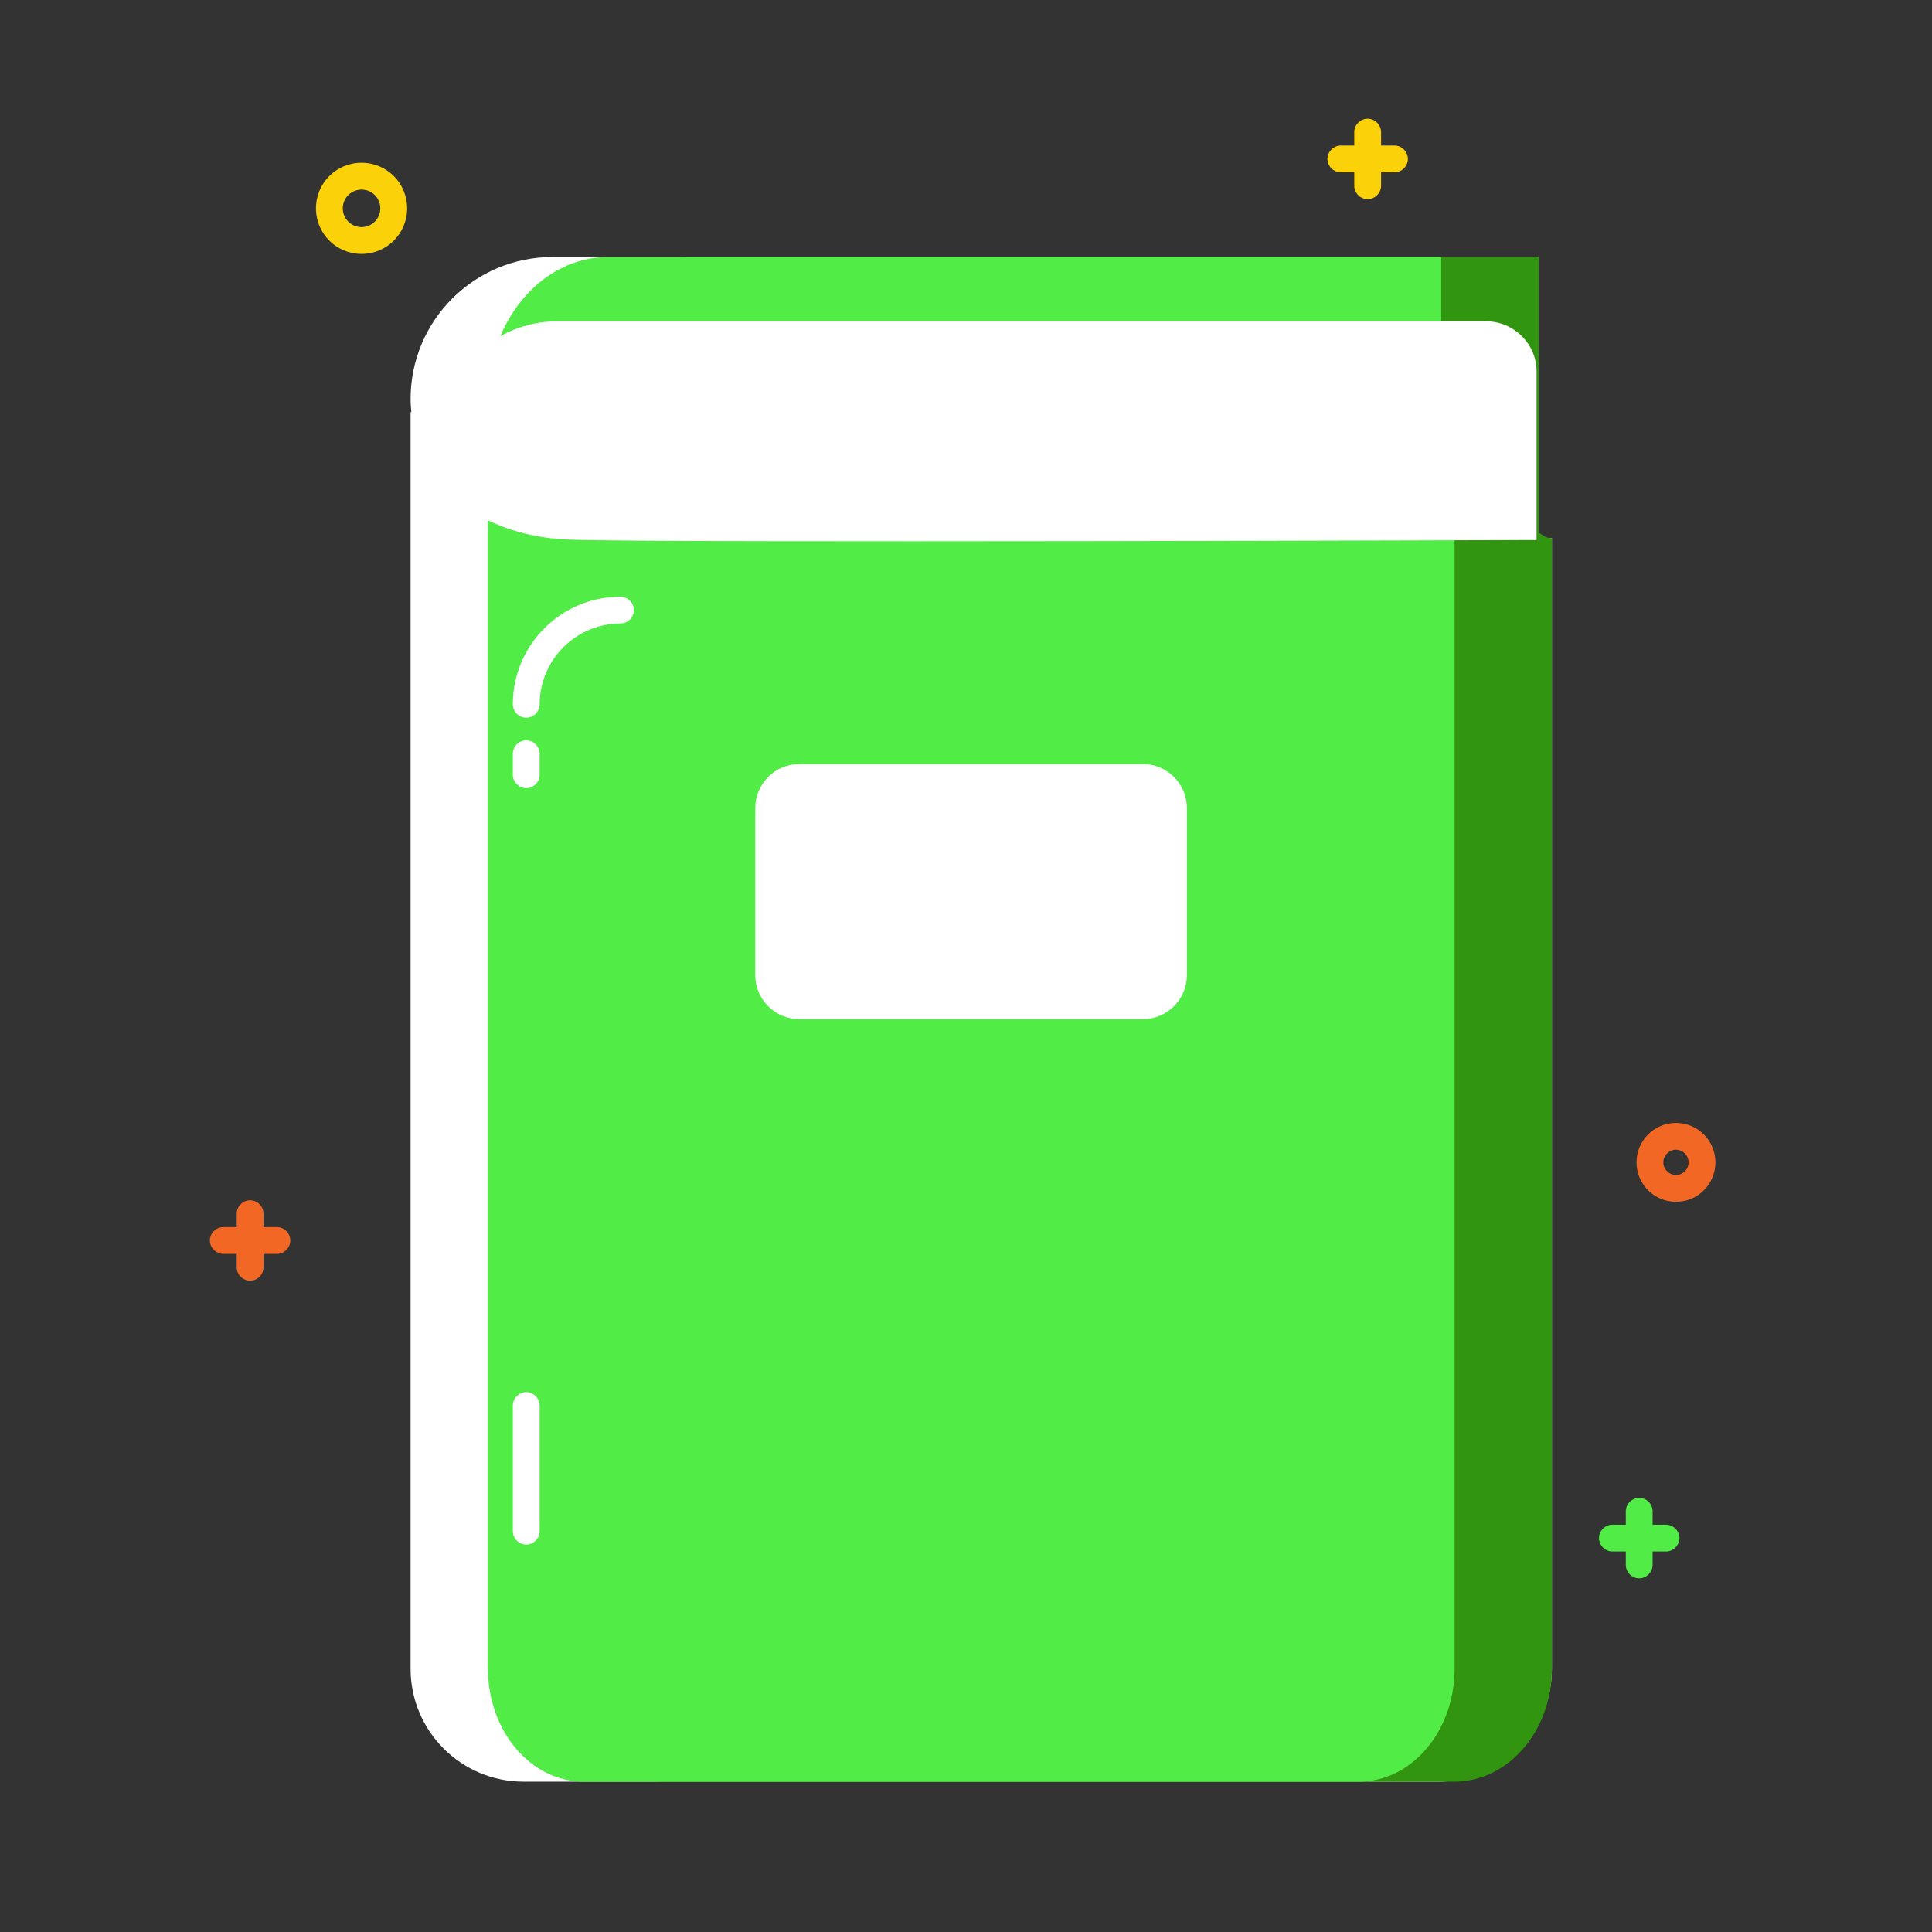 <!DOCTYPE svg PUBLIC "-//W3C//DTD SVG 1.1//EN" "http://www.w3.org/Graphics/SVG/1.1/DTD/svg11.dtd">
<!-- Uploaded to: SVG Repo, www.svgrepo.com, Transformed by: SVG Repo Mixer Tools -->
<svg width="800px" height="800px" viewBox="0 0 1024 1024" class="icon" version="1.1" xmlns="http://www.w3.org/2000/svg" fill="#000000">
<rect x="0" y="0" width="1024" height="1024" fill="#333333" stroke="none"/>
<g id="SVGRepo_bgCarrier" stroke-width="0"/>
<g id="SVGRepo_tracerCarrier" stroke-linecap="round" stroke-linejoin="round"/>
<g id="SVGRepo_iconCarrier">
<path d="M888.301 636.987c-11.571 0-20.908-9.338-20.908-20.908 0-11.571 9.338-20.908 20.908-20.908s20.908 9.338 20.908 20.908c0.001 11.57-9.337 20.908-20.908 20.908z m0-27.607c-3.654 0-6.698 3.045-6.698 6.698s3.045 6.698 6.698 6.698 6.698-3.045 6.698-6.698c0.001-3.653-3.044-6.698-6.698-6.698z" fill="#F16723"/>
<path d="M156.31 778.27m-4.262 0a4.262 4.262 0 1 0 8.525 0 4.262 4.262 0 1 0-8.525 0Z" fill=""/>
<path d="M132.56 333.309m-4.262 0a4.262 4.262 0 1 0 8.525 0 4.262 4.262 0 1 0-8.525 0Z" fill=""/>
<path d="M897.842 274.238m-4.262 0a4.262 4.262 0 1 0 8.525 0 4.262 4.262 0 1 0-8.525 0Z" fill=""/>
<path d="M373.107 70.029m-4.262 0a4.262 4.262 0 1 0 8.525 0 4.262 4.262 0 1 0-8.525 0Z" fill=""/>
<path d="M868.814 553.354m-4.262 0a4.262 4.262 0 1 0 8.525 0 4.262 4.262 0 1 0-8.525 0Z" fill=""/>
<path d="M907.789 744.979m-4.262 0a4.262 4.262 0 1 0 8.525 0 4.262 4.262 0 1 0-8.525 0Z" fill=""/>
<path d="M191.631 134.579c-13.398 0-24.157-10.759-24.157-24.157s10.759-24.157 24.157-24.157 24.157 10.759 24.157 24.157-10.759 24.157-24.157 24.157z m0-34.103c-5.481 0-9.947 4.466-9.947 9.947s4.466 9.947 9.947 9.947 9.947-4.466 9.947-9.947-4.466-9.947-9.947-9.947z" fill="#FBD20A"/>
<path d="M146.77 650.384h-7.105v-7.105c0-3.857-3.248-7.105-7.105-7.105s-7.105 3.248-7.105 7.105v7.105h-7.105c-3.857 0-7.105 3.248-7.105 7.105s3.248 7.105 7.105 7.105h7.105v7.105c0 3.857 3.248 7.105 7.105 7.105s7.105-3.248 7.105-7.105v-7.105h7.105c3.857 0 7.105-3.248 7.105-7.105s-3.248-7.105-7.105-7.105z" fill="#F16723"/>
<path d="M875.31 219.634m-6.293 0a6.293 6.293 0 1 0 12.586 0 6.293 6.293 0 1 0-12.586 0Z" fill=""/>
<path d="M883.023 808.11h-7.105v-7.105c0-3.857-3.248-7.105-7.105-7.105s-7.105 3.248-7.105 7.105v7.105h-7.105c-3.857 0-7.105 3.248-7.105 7.105s3.248 7.105 7.105 7.105h7.105v7.105c0 3.857 3.248 7.105 7.105 7.105s7.105-3.248 7.105-7.105v-7.105h7.105c3.857 0 7.105-3.248 7.105-7.105s-3.248-7.105-7.105-7.105z" fill="#51ec46"/>
<path d="M819.487 284.997l-5.074-2.639V136.203H292.924c-41.614 0-75.31 33.697-75.31 75.31 0 2.436 0.203 4.669 0.406 6.902h-0.406v666.019c0 33.088 26.795 59.883 59.883 59.883h485.153c33.088 0 59.883-26.795 59.883-59.883V285.2l-3.046-0.203z" fill="#FFFFFF"/>
<path d="M819.893 284.997l-4.262-2.639V136.203H364.581c-35.929 0-65.161 33.697-65.161 75.31 0 2.436 0.203 4.669 0.203 6.902h-0.203v666.019c0 33.088 23.141 59.883 51.764 59.883h419.585c28.622 0 51.764-26.795 51.764-59.883V285.2l-2.64-0.203z" fill="#32950f"/>
<path d="M768.13 284.997l-4.262-2.639V136.203h-441.51c-35.117 0-63.74 33.697-63.74 75.31 0 2.436 0.203 4.669 0.203 6.902h-0.203v666.019c0 33.088 22.735 59.883 50.748 59.883h410.857c28.012 0 50.748-26.795 50.748-59.883V285.2l-2.84-0.203z" fill="#51ec46"/>
<path d="M814.413 286.215v-89.317c0-14.616-11.976-26.592-26.795-26.592H295.36c-33.9 0-61.304 27.404-61.304 61.304v26.186s21.111 26.592 67.8 28.216c46.688 1.828 512.557 0.203 512.557 0.203zM278.918 818.665c-3.857 0-7.105-3.248-7.105-7.105v-66.581c0-3.857 3.248-7.105 7.105-7.105s7.105 3.248 7.105 7.105v66.581c0 3.857-3.248 7.105-7.105 7.105z" fill="#FFFFFF"/>
<path d="M217.615 467.488c-6.698 0-12.179-5.481-12.179-12.179v-42.831c0-6.698 5.481-12.179 12.179-12.179s12.179 5.481 12.179 12.179v42.831c0 6.698-5.481 12.179-12.179 12.179zM822.532 633.942c-6.698 0-12.179 5.481-12.179 12.179v239.531c0 26.389-21.314 47.703-47.703 47.703H277.496c-26.389 0-47.703-21.314-47.703-47.703V483.727c0-6.699-5.481-12.179-12.179-12.179s-12.179 5.481-12.179 12.179v401.925c0 39.786 32.276 72.062 72.062 72.062h485.153c39.786 0 72.062-32.276 72.062-72.062V646.121c-0.001-6.698-5.482-12.179-12.18-12.179zM834.509 284.795v-0.406c0-0.609-0.203-1.015-0.406-1.624v-0.203c-0.203-0.406-0.406-1.015-0.609-1.421 0 0 0-0.203-0.203-0.203-0.203-0.406-0.609-1.015-0.812-1.421l-0.203-0.203c-0.203-0.406-0.609-0.812-1.015-1.218 0 0 0-0.203-0.203-0.203-0.406-0.405-0.812-0.812-1.218-1.015l-0.203-0.203c-0.405-0.406-0.812-0.609-1.421-0.812-0.406-0.203-1.015-0.406-1.421-0.609h-0.203V136.001c0-6.698-5.481-12.179-12.179-12.179H292.924c-48.312 0-87.49 39.178-87.49 87.49 0 2.03 0 4.06 0.203 6.09-0.203 0.812-0.203 1.624-0.203 2.233v163.612c0 6.699 5.481 12.179 12.179 12.179s12.179-5.481 12.179-12.179V271.803c16.036 16.645 38.366 26.998 63.131 26.998h517.428v317.277c0 6.698 5.481 12.179 12.179 12.179s12.179-5.481 12.179-12.179V286.621c0.002-0.609 0.002-1.218-0.201-1.827z m-32.276-10.353H292.924c-18.472 0-35.117-7.917-46.688-20.705v-21.923c0-26.998 22.126-49.124 49.124-49.124H787.617c8.119 0 14.616 6.496 14.616 14.412v77.34z m0-113.27c-4.466-1.827-9.541-2.842-14.616-2.842H295.36c-26.998 0-50.545 14.616-63.333 36.133 7.307-26.592 31.869-46.283 60.898-46.283h509.308v12.992z" fill=""/>
<path d="M278.918 380.404c-3.857 0-7.105-3.248-7.105-7.105 0-31.464 25.577-57.041 57.041-57.041 3.857 0 7.105 3.248 7.105 7.105s-3.248 7.105-7.105 7.105c-23.547 0-42.831 19.284-42.831 42.831 0 3.857-3.248 7.105-7.105 7.105zM278.918 417.754c-3.857 0-7.105-3.248-7.105-7.105v-11.164c0-3.857 3.248-7.105 7.105-7.105s7.105 3.248 7.105 7.105v11.164c0 3.857-3.248 7.105-7.105 7.105zM605.736 540.159H423.652c-12.788 0-23.345-10.353-23.345-23.345v-88.505c0-12.788 10.353-23.345 23.345-23.345h182.085c12.788 0 23.345 10.353 23.345 23.345v88.505c-0.001 12.789-10.354 23.345-23.346 23.345z" fill="#FFFFFF"/>
<path d="M605.736 552.339H423.652c-19.488 0-35.524-16.036-35.524-35.524v-88.505c0-19.488 16.036-35.524 35.524-35.524h182.085c19.488 0 35.524 16.036 35.524 35.524v88.505c-0.001 19.487-16.037 35.524-35.525 35.524z m-182.084-135.194c-6.09 0-11.164 5.074-11.164 11.164v88.505c0 6.09 5.074 11.164 11.164 11.164h182.085c6.09 0 11.164-5.074 11.164-11.164v-88.505c0-6.09-5.074-11.164-11.164-11.164H423.652z" fill=""/>
<path d="M739.102 77.133h-7.105v-7.105c0-3.857-3.248-7.105-7.105-7.105s-7.105 3.248-7.105 7.105v7.105h-7.105c-3.857 0-7.105 3.248-7.105 7.105s3.248 7.105 7.105 7.105h7.105v7.105c0 3.857 3.248 7.105 7.105 7.105s7.105-3.248 7.105-7.105v-7.105h7.105c3.857 0 7.105-3.248 7.105-7.105s-3.248-7.105-7.105-7.105z" fill="#FBD20A"/>
</g>
</svg>